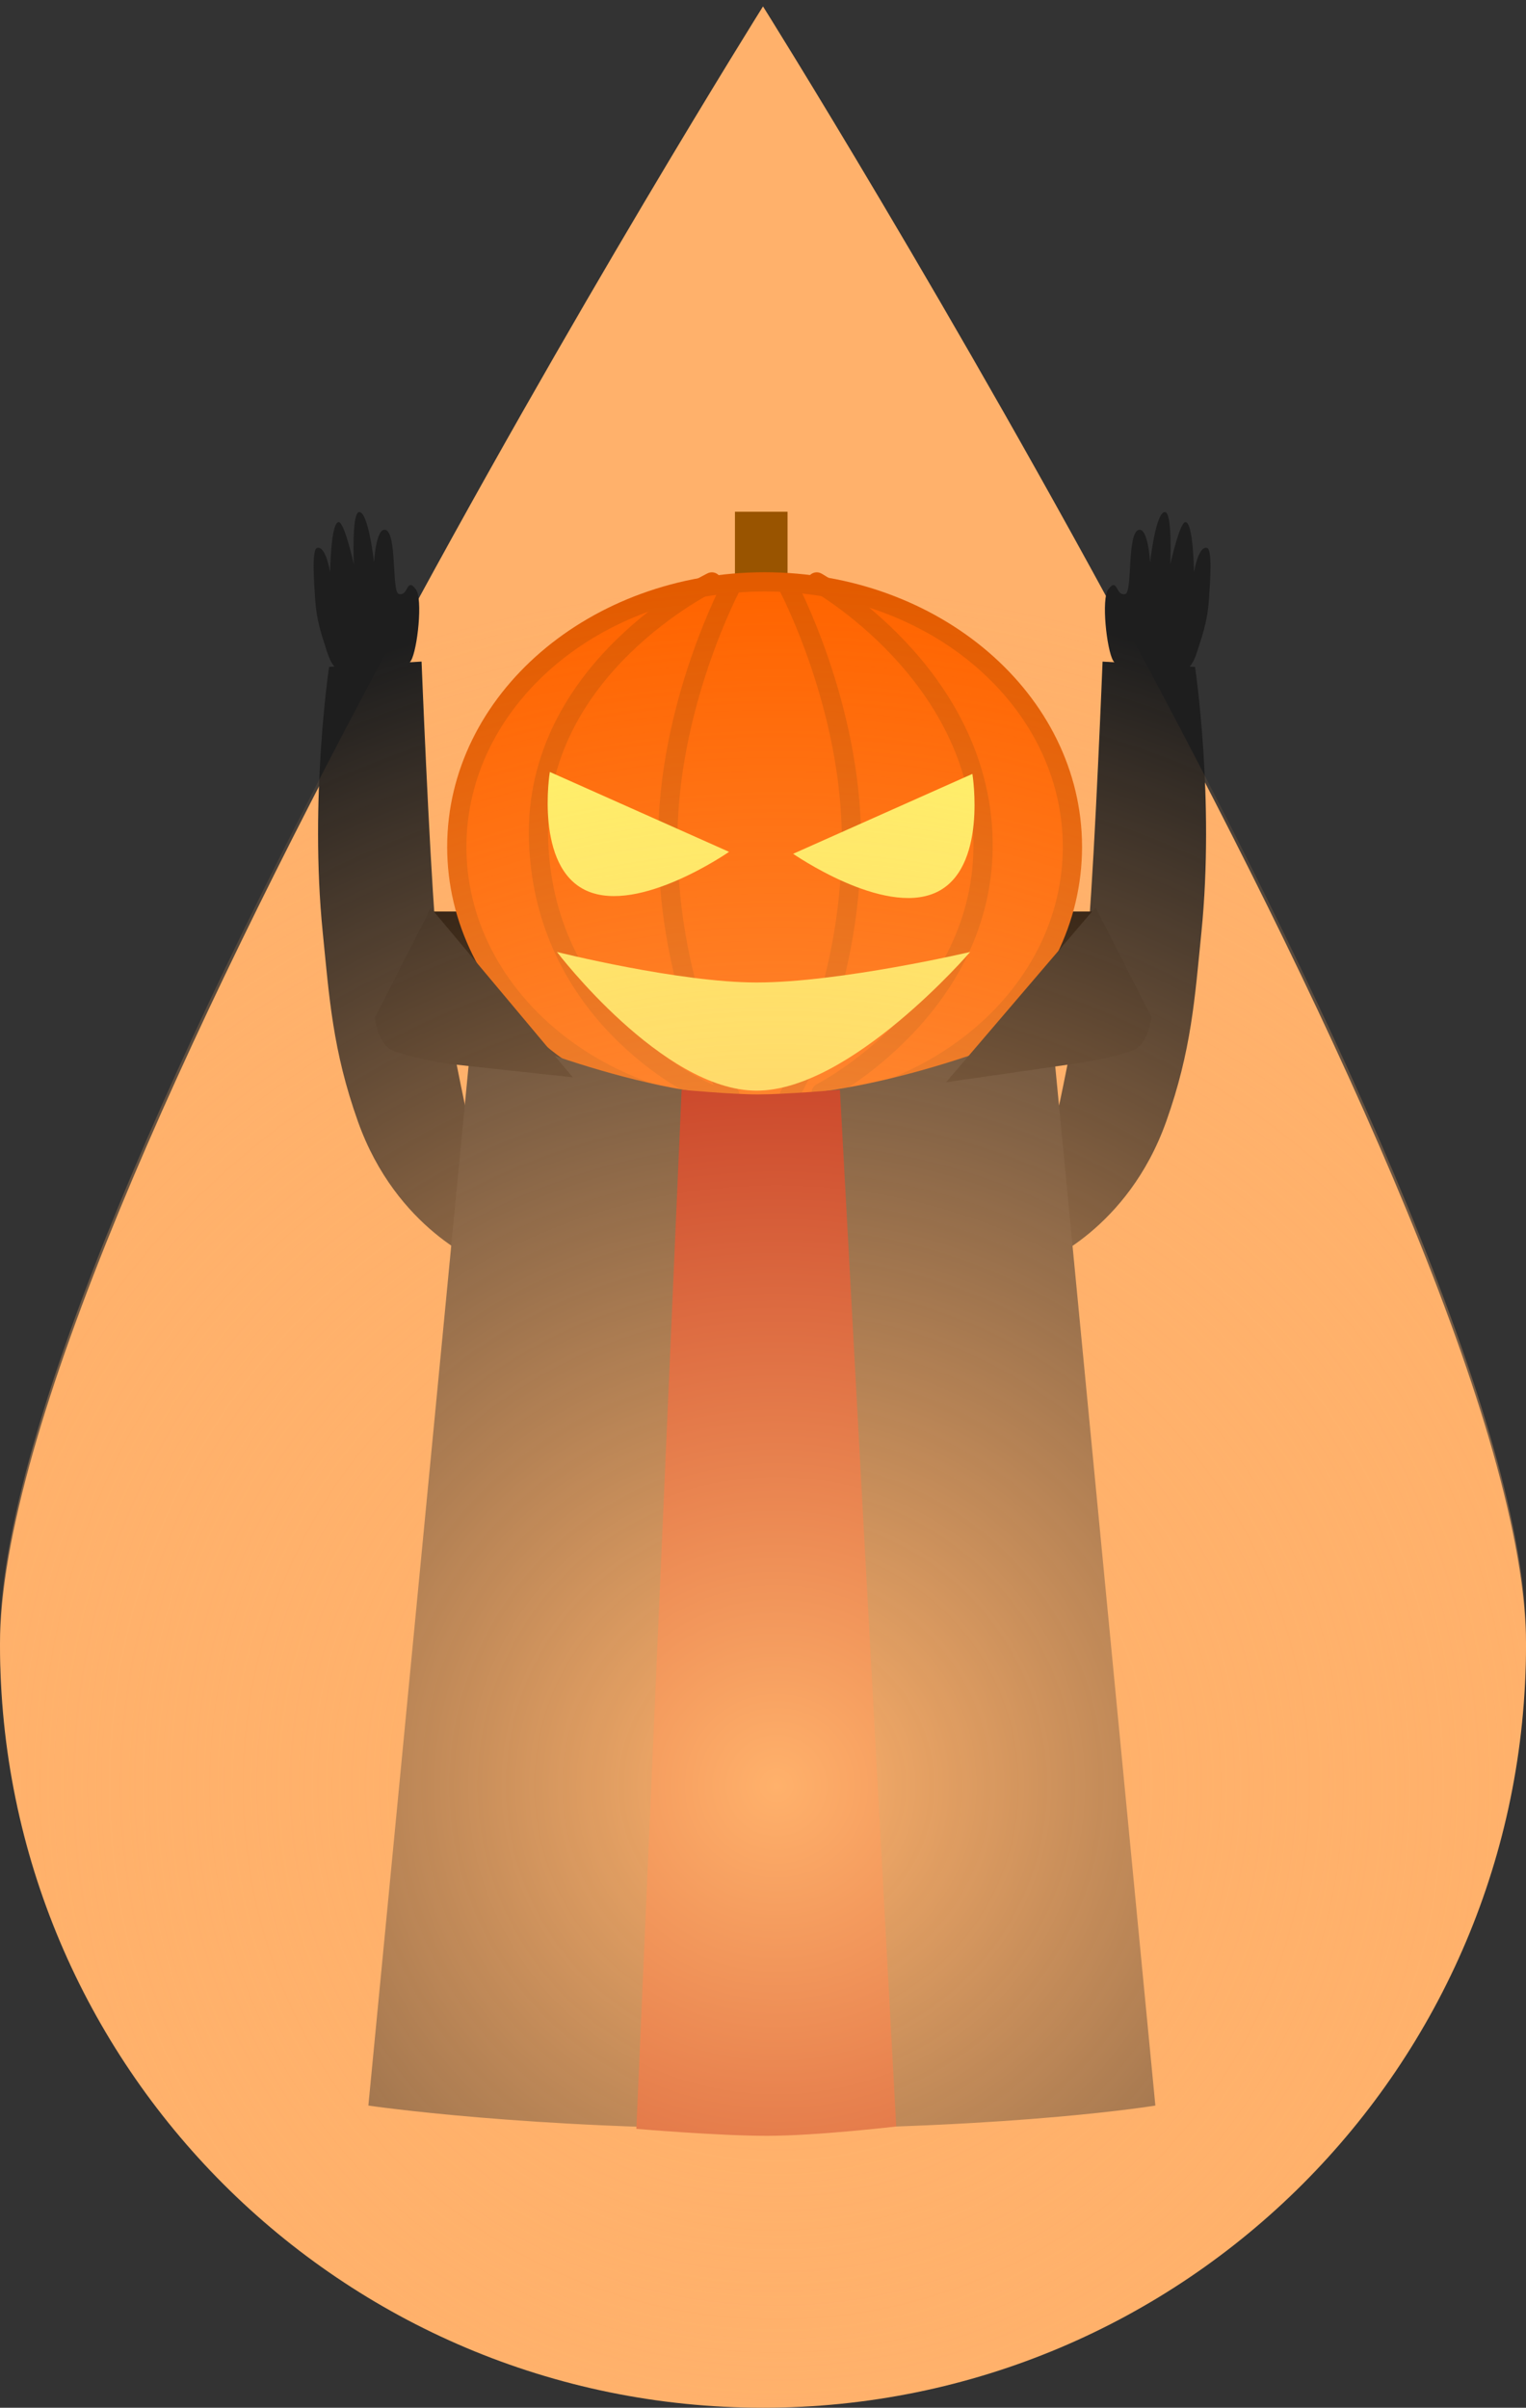 <svg xmlns="http://www.w3.org/2000/svg" xmlns:xlink="http://www.w3.org/1999/xlink" version="1.1" width="79.305" height="125.098" viewBox="0,0,79.305,125.098"><rect x="0" y="0" width="79.305" height="125.098" fill="#333333" stroke="none"/><defs><radialGradient cx="240.75" cy="204" r="62.382" gradientUnits="userSpaceOnUse" id="color-1"><stop offset="0" stop-color="#ffb16b"/><stop offset="1" stop-color="#ffb16b" stop-opacity="0"/></radialGradient></defs><g><g data-paper-data="{&quot;isPaintingLayer&quot;:true}" fill-rule="nonzero" stroke-linejoin="miter" stroke-miterlimit="10" stroke-dasharray="" stroke-dashoffset="0" style="mix-blend-mode: normal"><path d="M200.396,196.666c0,-21.899 39.653,-85.112 39.653,-85.112c0,0 39.653,63.212 39.653,85.112c0,21.899 -17.753,39.653 -39.653,39.653c-21.899,0 -39.653,-17.753 -39.653,-39.653z" fill="#ffb16b" stroke="none" stroke-width="0" stroke-linecap="butt" transform="matrix(1,0,0,1,-200.396,-111.221)"/><g data-paper-data="{&quot;index&quot;:null}" stroke-linecap="butt"><path d="M262.501,145.872c0,0 1.029,6.854 0.331,13.79c-0.342,3.405 -0.515,6.133 -1.825,9.818c-2.008,5.649 -6.452,7.357 -6.452,7.357l0.404,-6.016c0,0 1.668,-7.145 2.021,-11.492c0.329,-4.054 0.716,-13.733 0.716,-13.733z" stroke-width="NaN" fill="#1e1e1e" stroke="none" transform="matrix(1,0,0,1,-200.396,-111.221)"/><path d="M262.764,144.602c-0.359,1.099 -0.438,1.671 -1.825,1.591c-0.734,-0.042 -2.288,0.034 -2.694,-0.646c-0.334,-0.559 -0.627,-3.216 -0.251,-3.708c0.5,-0.654 0.366,0.372 0.883,0.246c0.385,-0.094 0.076,-3.232 0.715,-3.338c0.477,-0.079 0.574,1.698 0.574,1.698c0,0 0.285,-2.615 0.769,-2.618c0.404,-0.002 0.28,2.72 0.28,2.72c0,0 0.483,-2.178 0.781,-2.197c0.419,-0.027 0.451,2.595 0.451,2.595c0,0 0.223,-1.373 0.674,-1.258c0.286,0.073 0.172,1.673 0.104,2.659c-0.047,0.671 -0.14,1.273 -0.461,2.257z" stroke-width="0" fill="#1e1e1e" stroke="none" transform="matrix(1,0,0,1,-200.396,-111.221)"/></g><g data-paper-data="{&quot;index&quot;:null}" stroke-linecap="butt"><path d="M222.304,145.594c0,0 0.387,9.679 0.716,13.733c0.353,4.347 2.021,11.492 2.021,11.492l0.404,6.016c0,0 -4.444,-1.707 -6.452,-7.357c-1.31,-3.685 -1.483,-6.414 -1.825,-9.818c-0.697,-6.936 0.331,-13.79 0.331,-13.79z" stroke-width="NaN" fill="#1e1e1e" stroke="none" transform="matrix(1,0,0,1,-200.396,-111.221)"/><path d="M217.236,144.602c-0.321,-0.984 -0.415,-1.585 -0.461,-2.257c-0.069,-0.986 -0.182,-2.586 0.104,-2.659c0.451,-0.115 0.674,1.258 0.674,1.258c0,0 0.032,-2.621 0.451,-2.595c0.298,0.019 0.781,2.197 0.781,2.197c0,0 -0.124,-2.722 0.28,-2.72c0.484,0.003 0.769,2.618 0.769,2.618c0,0 0.097,-1.777 0.574,-1.698c0.639,0.106 0.331,3.244 0.715,3.338c0.517,0.126 0.383,-0.9 0.883,-0.246c0.377,0.492 0.083,3.149 -0.251,3.708c-0.406,0.68 -1.96,0.604 -2.694,0.646c-1.387,0.08 -1.467,-0.492 -1.825,-1.591z" stroke-width="0" fill="#1e1e1e" stroke="none" transform="matrix(1,0,0,1,-200.396,-111.221)"/></g><path d="M222.773,164.764v-6.184h34.5v6.184z" fill="#000000" stroke="none" stroke-width="0" stroke-linecap="butt" transform="matrix(1,0,0,1,-200.396,-111.221)"/><path d="M222.324,164.495c0,0 9.864,-1.979 17.012,-1.762c6.673,0.202 17.489,1.762 17.489,1.762c0,0 -11.66,5.016 -17.487,4.97c-5.669,-0.044 -17.013,-4.97 -17.013,-4.97z" fill="#171717" stroke="none" stroke-width="0" stroke-linecap="butt" transform="matrix(1,0,0,1,-200.396,-111.221)"/><g><path d="M 38.195 30.739 L 38.195 26.588 L 40.929 26.588 L 40.929 30.739 Z " data-paper-data="{&quot;origPos&quot;:null}" fill="#995400" stroke="none" stroke-linecap="butt" stroke-width="1"/><path d="M 55.733 44.002 C 55.733 51.606 48.571 57.771 39.736 57.771 C 30.901 57.771 23.739 51.606 23.739 44.002 C 23.739 36.397 30.901 30.232 39.736 30.232 C 48.571 30.232 55.733 36.397 55.733 44.002 Z " data-paper-data="{&quot;origPos&quot;:null}" fill="#ff6400" stroke="#e35b00" stroke-linecap="butt" stroke-width="1"/><path d="M 37.931 56.898 C 37.931 56.898 34.759 51.703 34.707 43.808 C 34.66 36.677 38.053 30.358 38.053 30.358 " fill="none" stroke="#e35b00" stroke-linecap="round" stroke-width="1"/><path d="M 40.903 30.358 C 40.903 30.358 44.295 36.677 44.248 43.808 C 44.196 51.703 41.024 56.898 41.024 56.898 " data-paper-data="{&quot;index&quot;:null}" fill="none" stroke="#e35b00" stroke-linecap="round" stroke-width="1"/><path d="M 36.764 56.777 C 36.764 56.777 28.304 53.155 27.989 43.687 C 27.691 34.704 36.995 30.236 36.995 30.236 " data-paper-data="{&quot;index&quot;:null}" fill="none" stroke="#e35b00" stroke-linecap="round" stroke-width="1"/><path d="M 42.445 30.236 C 42.445 30.236 50.934 34.982 51.087 43.687 C 51.24 52.393 42.677 56.777 42.677 56.777 " data-paper-data="{&quot;index&quot;:null}" fill="none" stroke="#e35b00" stroke-linecap="round" stroke-width="1"/></g><g stroke-linecap="butt"><path d="M 30.497 46.284 C 27.765 45.066 28.574 40.108 28.574 40.108 L 37.888 44.259 C 37.888 44.259 33.229 47.501 30.497 46.284 Z " data-paper-data="{&quot;origPos&quot;:null}" stroke-width="1" fill="#fff86a" stroke="none"/><path d="M 41.219 44.36 L 50.534 40.209 C 50.534 40.209 51.342 45.167 48.61 46.385 C 45.878 47.602 41.219 44.36 41.219 44.36 Z " data-paper-data="{&quot;origPos&quot;:null,&quot;index&quot;:null}" stroke-width="1" fill="#fff86a" stroke="none"/><path d="M 28.945 49.461 C 28.945 49.461 35.272 51.047 39.322 51.047 C 43.652 51.047 50.419 49.461 50.419 49.461 C 50.419 49.461 44.22 56.667 39.322 56.667 C 34.423 56.667 28.945 49.461 28.945 49.461 Z " data-paper-data="{&quot;origPos&quot;:null}" stroke-width="1" fill="#fff86a" stroke="none"/></g><path d="M219.54,220.619l5.417,-56.191c0,0 8.346,3.764 14.672,3.764c7.205,0 15.395,-3.764 15.395,-3.764l5.415,56.191c0,0 -7.091,1.173 -20.016,1.21c-12.46,0.036 -20.884,-1.21 -20.884,-1.21z" fill="#2a2a2a" stroke="none" stroke-width="NaN" stroke-linecap="butt" transform="matrix(1,0,0,1,-200.396,-111.221)"/><path d="M233.466,221.828l2.353,-53.986c0,0 2.622,0.242 3.968,0.242c1.395,0 4.259,-0.242 4.259,-0.242l2.927,53.865c0,0 -4.142,0.484 -6.718,0.484c-2.576,0 -6.789,-0.363 -6.789,-0.363z" fill="#a80000" stroke="none" stroke-width="NaN" stroke-linecap="butt" transform="matrix(1,0,0,1,-200.396,-111.221)"/><path d="M219.88,164.092l2.904,-5.7l7.38,8.805l-6.305,-0.686c0,0 -2.513,-0.369 -3.206,-0.79c-0.628,-0.382 -0.773,-1.629 -0.773,-1.629z" fill="#191919" stroke="none" stroke-width="0" stroke-linecap="butt" transform="matrix(1,0,0,1,-200.396,-111.221)"/><path d="M259.462,165.694c-0.692,0.421 -3.206,0.79 -3.206,0.79l-6.694,0.968l7.77,-9.087l2.904,5.7c0,0 -0.146,1.248 -0.773,1.629z" data-paper-data="{&quot;index&quot;:null}" fill="#191919" stroke="none" stroke-width="0" stroke-linecap="butt" transform="matrix(1,0,0,1,-200.396,-111.221)"/><path d="M200.396,196.333c0,-21.899 39.653,-85.112 39.653,-85.112c0,0 39.653,63.212 39.653,85.112c0,21.899 -17.753,39.653 -39.653,39.653c-21.899,0 -39.653,-17.753 -39.653,-39.653z" fill="url(#color-1)" stroke="none" stroke-width="0" stroke-linecap="butt" transform="matrix(1,0,0,1,-200.396,-111.221)"/></g></g></svg>